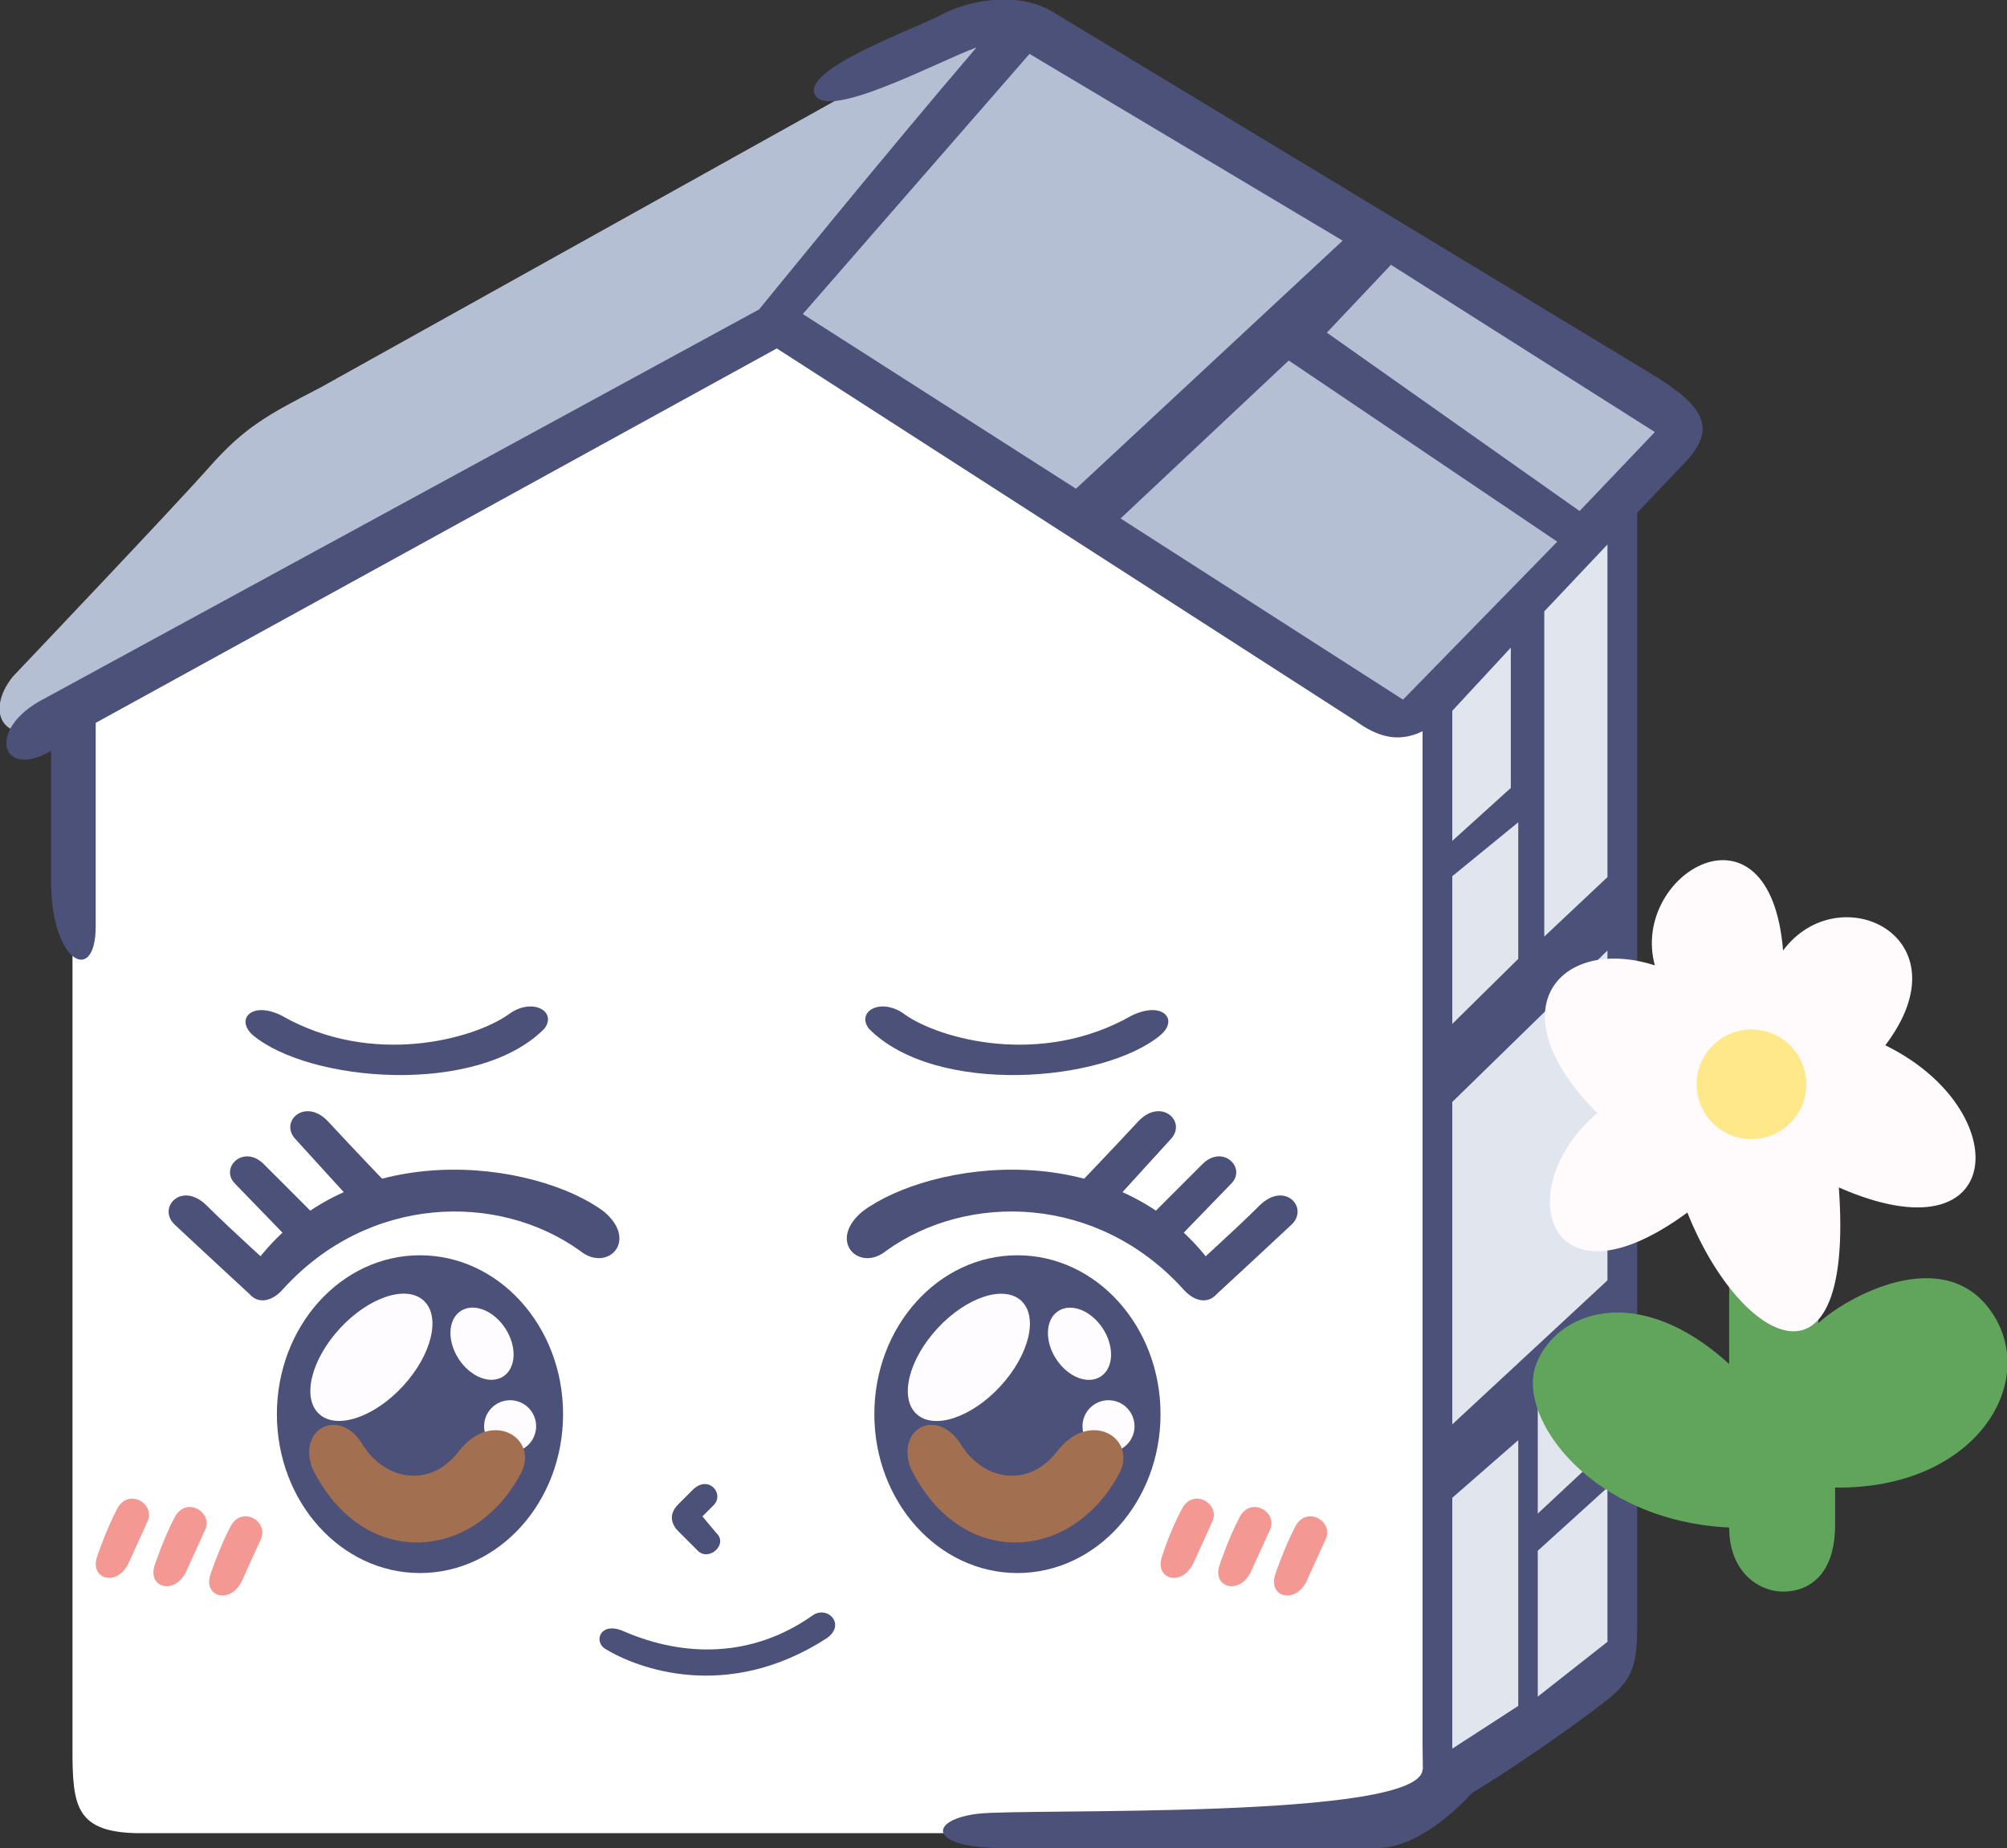 <svg version="1.1" id="Layer_1" xmlns="http://www.w3.org/2000/svg" x="0" y="0" viewBox="0 0 216 198.9" style="enable-background:new 0 0 216 198.9" xml:space="preserve"><rect x="0" y="0" width="216" height="198.9" fill="#333333" stroke="none"/><style>.st0{fill:#4c5179}.st2{fill:#b5bfd4}.st3{fill:#e1e5ed}.st7{fill:#fffcff}.st8{fill:#a36f51}.st9{fill:#f49893}</style><path class="st0" d="M176.2 53.4v121.3c0 3.8-.2 5.7-2.8 7.9s-19.9 14.7-24.4 14.7l3.3-121.2 23.9-22.7z"/><path d="M7.8 77.2v111c0 6.2.3 9.1 7.4 9.1h131.9c6.9 0 6-3.8 6-9.7V78.3L83.3 34.6 7.8 77.2z" style="fill:#fff"/><path class="st2" d="m102.7 3.7-68.2 38c-5.8 3-8.2 4.3-12 8.6S1.4 72.8 1.4 72.8c-3.2 3.9-1.1 8.5 6.3 4.4 7.4-4.2 75.5-42.5 75.5-42.5L147 75.6c6 3.8 9.4-2.3 12.8-5.7 3.4-3.4 19.6-20.3 19.6-20.3 2.6-3 .4-5.8-6-9.6-6.4-3.7-61.8-36.3-61.8-36.3-3-2.1-5.7-1.8-8.9 0z"/><path class="st0" d="M5.5 80.8v14.1c0 8.7 4.8 11.2 4.8 4.8V77.8l73.3-40.3 62.3 40.1c4 2.9 7.3 2.5 12.4-3.3 5.1-5.7 23.4-24.9 23.4-24.9 2.8-3.3 2-5.6-4.2-9.3-8.4-5.1-64-38.7-64-38.7-3.9-2.5-9.5-1.3-12.2.2-2.8 1.5-15 5.8-13.6 8.6s13.3-3.6 17.4-5.1c-9.6 11.2-23.4 28.2-23.4 28.2L4.2 75.5c-5.7 3.3-3.9 8.4 1.3 5.3z"/><path class="st2" d="m86.4 33.8 29.4 18.8 28.7-26.7-33.7-20.1zM138.7 38.8l-18.1 17L151 75.3l16.6-17zM142.8 35.8 170 55l8.1-8.5-28.4-18z"/><path class="st3" d="M156.3 76.5v14l6.3-5.7V69.7zM166.2 65.8v35l6.8-6.4V58.6zM156.3 94.3v15.9l7.1-7V88.5zM156.3 118.6v34.7l16.7-15.5v-35.5zM156.3 161.2v27l7.1-4.6V155zM165.5 151.1v11.8l7.5-7v-11zM165.5 166.9v15.7l7.5-5.9v-16.6z"/><path class="st0" d="M153.1 190.4c0 5.5-42.5 4.2-47.8 4.8s-5.7 3.7 2.8 3.7h40.1c3.8 0 7.7-3.2 10.3-6l-5.4-2.5z"/><path d="M186.1 134.2v12.6c-9.9-9-18.7-5.6-20.8.1-2.1 5.7 6 16.8 20.8 17.5 0 4.8 3.2 6.9 5.8 6.9 2.6 0 5.6-1.6 5.6-7.2v-4c15 .2 22-11.2 16.9-18.8s-15.7-1.7-18.7 1.1V137l-9.6-2.8z" style="fill:#61a55d"/><path d="M191.9 102.3c-1.4-17.2-16.5-8.3-13.8 1.6-9.9-3.2-17.5 4.5-6.2 15.9-9.5 8.1-5.4 21.8 9.7 10.7 5.7 14.3 18 20.6 16.3-2.7 18.2 8 19.1-8.4 5-15.3 8.9-11.7-5-18.3-11-10.2z" style="fill:#fffbfc"/><circle cx="188.5" cy="116.7" r="5.9" style="fill:#ffe889"/><ellipse class="st0" cx="45.2" cy="152.2" rx="15.4" ry="17.1"/><ellipse transform="rotate(-32.902 51.918 144.648)" class="st7" cx="51.9" cy="144.6" rx="3" ry="4.2"/><circle class="st7" cx="54.9" cy="153.5" r="2.8"/><path class="st8" d="M33.6 158c5.4 11 17.4 10.2 22.5.5 1.9-3.8-3.3-6.9-6.8-2.2-3.1 3.9-7.8 3-10.2-.7-2.4-4.2-7.1-2-5.5 2.4z"/><ellipse transform="rotate(-47.242 39.963 146.123)" class="st7" cx="40" cy="146.1" rx="8.3" ry="4.6"/><ellipse class="st0" cx="109.5" cy="152.2" rx="15.4" ry="17.1"/><ellipse transform="rotate(-32.902 116.232 144.648)" class="st7" cx="116.2" cy="144.6" rx="3" ry="4.2"/><circle class="st7" cx="119.3" cy="153.5" r="2.8"/><path class="st8" d="M98 158c5.4 11 17.4 10.2 22.5.5 1.9-3.8-3.3-6.9-6.8-2.2-3.1 3.9-7.8 3-10.2-.7-2.5-4.2-7.1-2-5.5 2.4z"/><ellipse transform="rotate(-47.242 104.273 146.126)" class="st7" cx="104.3" cy="146.1" rx="8.3" ry="4.6"/><path class="st0" d="m75.6 163.2 1.2-1.2c1.2-1.2-.5-3.3-2.2-1.7l-1.6 1.6c-1.2 1.2-.6 2.3 0 2.9l2.1 2.1c1.2 1.2 3.3-.7 2-1.9-1.1-1.3-1.5-1.8-1.5-1.8zM67.2 175.6c6.5 2.8 13.8 2.8 20.2-1.7 1.6-1.2 3.7.9 1.6 2.4-10.8 7-20.5 3.2-23.8 1.2-1.4-.8-.6-3.1 2-1.9z"/><path class="st9" d="M125.1 167.4c-1 2.6 2.2 3.5 3.4.7l2-4.4c.8-1.9-2.1-3.6-3.3-1.3-1.3 2.4-2.1 5-2.1 5zM131.3 168.3c-1 2.6 2.2 3.5 3.4.7l2-4.4c.8-1.9-2.1-3.6-3.3-1.3s-2.1 5-2.1 5zM137.3 169.3c-1 2.6 2.2 3.5 3.4.7l2-4.4c.8-1.9-2.1-3.6-3.3-1.3s-2.1 5-2.1 5zM10.5 167.4c-1 2.6 2.2 3.5 3.4.7l2-4.4c.8-1.9-2.1-3.6-3.3-1.3s-2.1 5-2.1 5zM16.7 168.3c-1 2.6 2.2 3.5 3.4.7l2-4.4c.8-1.9-2.1-3.6-3.3-1.3s-2.1 5-2.1 5zM22.7 169.3c-1 2.6 2.2 3.5 3.4.7l2-4.4c.8-1.9-2.1-3.6-3.3-1.3s-2.1 5-2.1 5z"/><path class="st0" d="M30.5 138.7c9.2-10.1 23.1-10.4 31.9-4.1 2.9 2.4 6.4-1 2.6-4.2-7.2-5.4-27.4-8.5-37.8 5.9-2 2.6.8 5.3 3.3 2.4z"/><path class="st0" d="M27.1 139.5c-3.7-3.4-8.3-7.7-8.3-7.7-1.9-1.8.7-4.7 3.4-2.1 2.7 2.7 7.6 7.1 7.6 7.1l-2.7 2.7zM31.5 133.8l-6.2-6.4c-1.7-1.7.9-4.3 3.1-2.1l6.3 6.3-3.2 2.2zM37.9 129.3l-6.1-6.7c-1.8-1.9 1.1-4.6 3.6-1.8 2.5 2.7 6.9 7.3 6.9 7.3l-4.4 1.2zM27.2 111.4c6.1 5.1 24.2 6.6 31.4-.7 1.4-1.9-1.4-3.4-3.9-1.5-3.7 2.6-14.6 5.7-24.4.1-3.2-1.6-5 .4-3.1 2.1zM127.3 138.7c-9.2-10.1-23.1-10.4-31.9-4.1-2.9 2.4-6.4-1-2.6-4.2 7.2-5.4 27.4-8.5 37.8 5.9 2 2.6-.8 5.3-3.3 2.4z"/><path class="st0" d="M130.7 139.5c3.7-3.4 8.3-7.7 8.3-7.7 1.9-1.8-.7-4.7-3.4-2.1-2.7 2.7-7.6 7.1-7.6 7.1l2.7 2.7zM126.3 133.8l6.2-6.4c1.7-1.7-.9-4.3-3.1-2.1l-6.3 6.3 3.2 2.2zM119.9 129.3l6.1-6.7c1.8-1.9-1.1-4.6-3.6-1.8-2.5 2.7-6.9 7.3-6.9 7.3l4.4 1.2zM124.9 111.4c-6.1 5.1-24.2 6.6-31.4-.7-1.4-1.9 1.4-3.4 3.9-1.5 3.7 2.6 14.6 5.7 24.4.1 3.3-1.6 5.1.4 3.1 2.1z"/></svg>